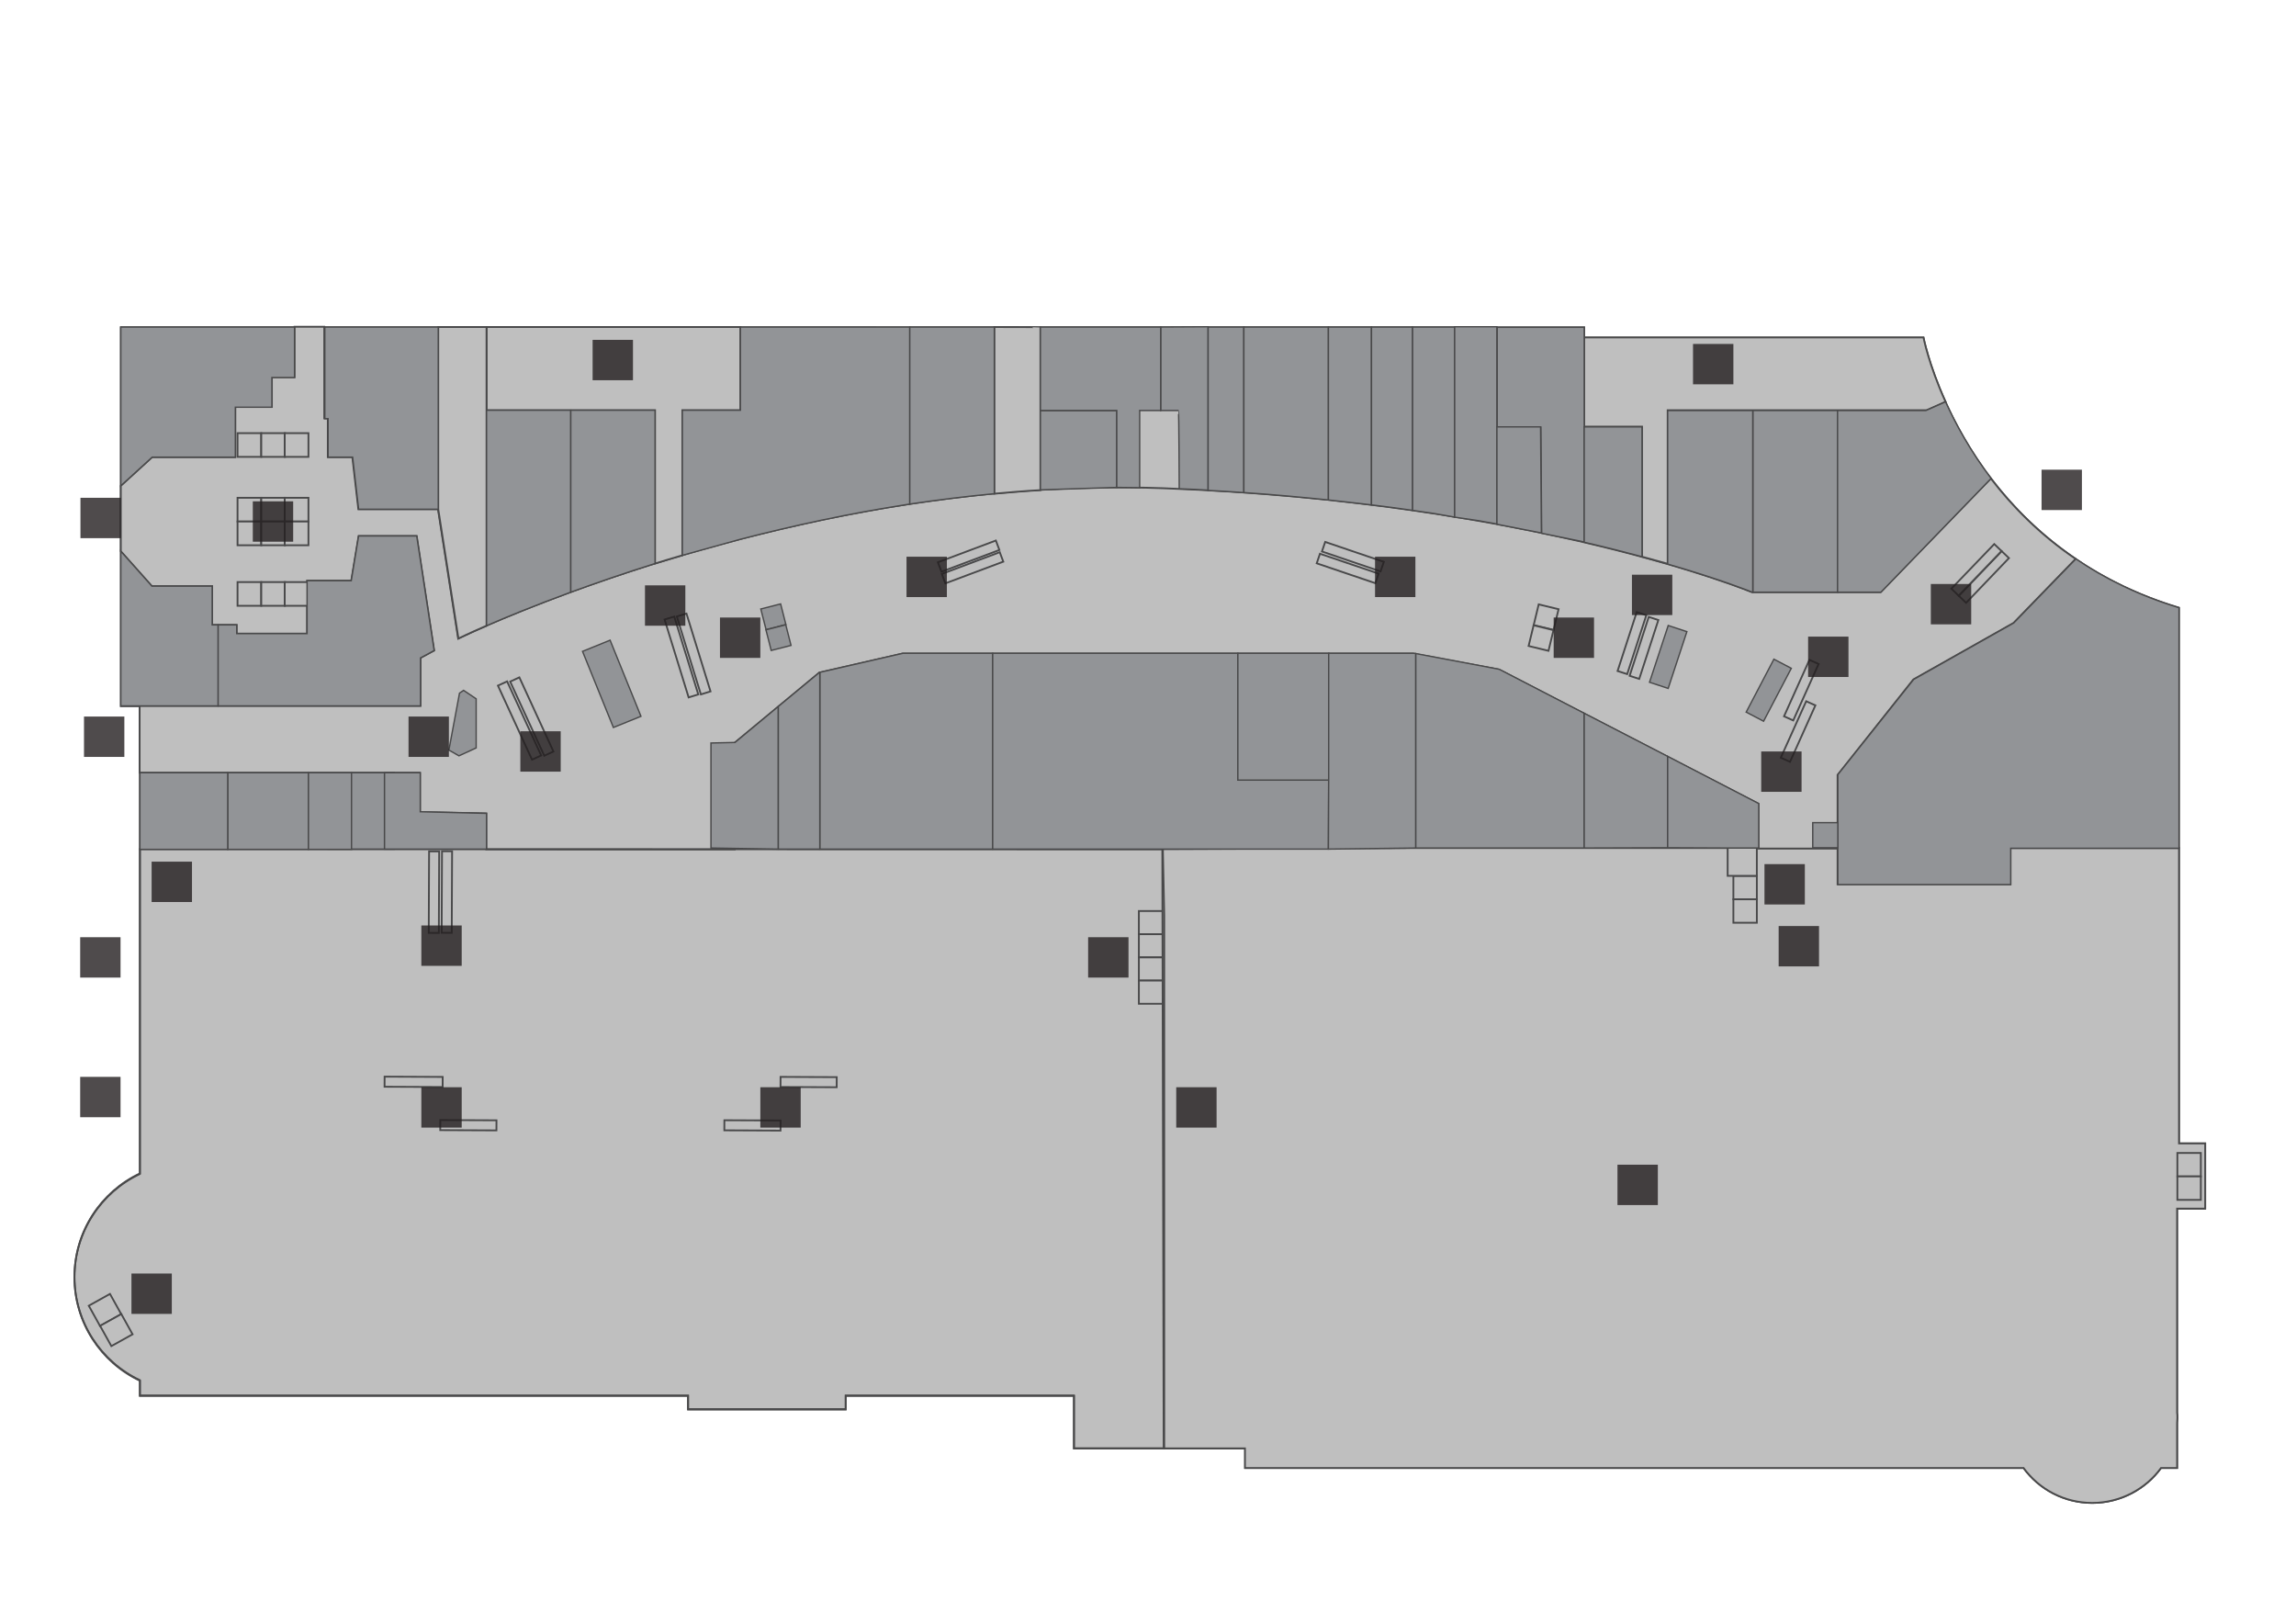 <?xml version="1.0" encoding="utf-8"?>
<!-- Generator: Adobe Illustrator 19.2.0, SVG Export Plug-In . SVG Version: 6.00 Build 0)  -->
<svg version="1.1" id="Layer_1" xmlns="http://www.w3.org/2000/svg" xmlns:xlink="http://www.w3.org/1999/xlink" x="0px" y="0px"
	 viewBox="0 0 841.9 595.3" style="enable-background:new 0 0 841.9 595.3;" xml:space="preserve">
<style type="text/css">
	.st0{fill:#FFFFFF;}
	.st1{fill:#BFBFBF;stroke:#49494A;stroke-width:0.66;stroke-miterlimit:10;}
	.st2{fill:none;stroke:#49494A;stroke-width:0.66;stroke-miterlimit:10;}
	.st3{fill:#929497;stroke:#49494A;stroke-width:0.5;stroke-miterlimit:10;}
	.st4{opacity:0.8;fill:#231F20;enable-background:new    ;}
</style>
<g id="background">
	<rect class="st0" width="841.9" height="595.3"/>
</g>
<g id="etc">
	<path class="st1" d="M808.6,443.1v-23.9H799V222.8c-79.3-23.9-93.7-99-93.7-99H580.9v-3.8H44.3v138.9h7v171.5
		c-14.2,6.7-24,21.2-24,37.9s9.8,31.2,24,37.9v5.6h201v5h57.8v-5h83.7V531h62.8v7.2H742c5.7,7.8,14.9,12.8,25.2,12.8
		c10.4,0,19.6-5.1,25.2-12.8h5.9v-16.5c0-0.6,0.1-1.2,0.1-1.9s0-1.2-0.1-1.9v-74.8L808.6,443.1L808.6,443.1L808.6,443.1z"/>
	<rect x="417.6" y="334" class="st1" width="8.9" height="8.5"/>
	<rect x="417.6" y="342.5" class="st1" width="8.9" height="8.5"/>
	<rect x="417.6" y="351" class="st1" width="8.9" height="8.5"/>
	<rect x="417.6" y="359.5" class="st1" width="8.9" height="8.5"/>
	
		<rect x="34.2" y="475.9" transform="matrix(0.874 -0.486 0.486 0.874 -228.63 79.388)" class="st1" width="8.9" height="8.5"/>
	
		<rect x="38.3" y="483.3" transform="matrix(0.874 -0.486 0.486 0.874 -231.657 82.288)" class="st1" width="8.9" height="8.5"/>
	<path class="st1" d="M808.6,443.1v-23.9H799V310.9h-61.8v13.3h-63.4v-13.3h-40.2l0,0h-52.8l0,0h-61.8l0,0l-92.8,0.4l0.5,219.7h29.8
		v7.2H742c5.7,7.8,14.9,12.8,25.2,12.8s19.6-5.1,25.2-12.8h5.9v-16.5c0-0.6,0.1-1.2,0.1-1.9s0-1.2-0.1-1.9v-74.8H808.6L808.6,443.1z
		"/>
	<path class="st1" d="M701.6,249.1l36.7-20.7l22.8-23.5c-13.1-8.9-23.2-19.2-31.1-29.5l-40.4,41.7h-47.2c0,0-79.7-33.1-215.7-38.1
		c-136-5-258.7,55.1-258.7,55.1l-7.4-47.4h-29.2l-2.2-19.1h-9v-14.2h-1.3v-33.6H108v18.5h-8.3v10.9H86.3v18.4H55.8l-11.5,10.5v24
		l11.4,12.8h22.1v14.2h9v3.2h25.8v-19.4h16.2l2.7-16.4h21.3l6.4,42l-5,2.7v17.6h-103v24.5h102.8v14.4l24.3,0.5v13.2h91.1v-39.1
		l31-25.7l30.6-7h187.1l31.6,5.9l95.1,49.2v16.4h29v-27L701.6,249.1z"/>
	<path class="st1" d="M706.2,150.5l7.2-3.2c-6.2-13.7-8.1-23.6-8.1-23.6H580.9v32.7h21.2v47.7c3.3,0.9,6.5,1.8,9.4,2.6v-56.3H706.2z
		"/>
	
		<rect x="563.1" y="222.6" transform="matrix(0.235 -0.972 0.972 0.235 213.681 724.186)" class="st1" width="7.8" height="7.5"/>
	
		<rect x="561.2" y="230.2" transform="matrix(0.235 -0.972 0.972 0.235 204.873 728.229)" class="st1" width="7.8" height="7.5"/>
	<rect x="635.6" y="321.1" class="st1" width="8.6" height="8.6"/>
	<rect x="633.5" y="310.8" class="st1" width="10.7" height="10.3"/>
	<rect x="635.6" y="329.7" class="st1" width="8.6" height="8.6"/>
	<rect x="798.4" y="422.7" class="st1" width="8.6" height="8.6"/>
	<rect x="798.4" y="431.3" class="st1" width="8.6" height="8.6"/>
	
		<rect x="248.2" y="225.9" transform="matrix(0.955 -0.295 0.295 0.955 -59.981 84.614)" class="st1" width="3.7" height="29.9"/>
	
		<rect x="252.7" y="224.8" transform="matrix(0.955 -0.295 0.295 0.955 -59.466 85.885)" class="st1" width="3.7" height="29.9"/>
	
		<rect x="144.1" y="325.2" transform="matrix(4.299961e-03 -1 1 4.299961e-03 -168.608 484.727)" class="st1" width="29.9" height="3.7"/>
	
		<rect x="148.9" y="325.2" transform="matrix(4.499954e-03 -1 1 4.499954e-03 -163.926 489.418)" class="st1" width="29.9" height="3.7"/>
	
		<rect x="169.9" y="402.3" transform="matrix(4.499954e-03 -1 1 4.499954e-03 -241.633 582.428)" class="st1" width="3.7" height="20.6"/>
	
		<rect x="274" y="402.3" transform="matrix(4.499954e-03 -1 1 4.499954e-03 -137.932 686.594)" class="st1" width="3.7" height="20.6"/>
	
		<rect x="294.6" y="386.4" transform="matrix(4.499954e-03 -1 1 4.499954e-03 -101.527 691.373)" class="st1" width="3.7" height="20.6"/>
	
		<rect x="149.9" y="386" transform="matrix(4.699948e-03 -1 1 4.699948e-03 -245.694 546.509)" class="st1" width="3.7" height="21.3"/>
	
		<rect x="345.4" y="206.3" transform="matrix(0.936 -0.351 0.351 0.936 -50.364 138.553)" class="st1" width="22.7" height="3.7"/>
	
		<rect x="344" y="201.9" transform="matrix(0.936 -0.351 0.351 0.936 -48.937 137.903)" class="st1" width="22.7" height="3.7"/>
	
		<rect x="492.3" y="197" transform="matrix(0.321 -0.947 0.947 0.321 138.229 609.496)" class="st1" width="3.7" height="22.7"/>
	
		<rect x="494" y="192.7" transform="matrix(0.322 -0.947 0.947 0.322 143.177 607.956)" class="st1" width="3.7" height="22.7"/>
	
		<rect x="591.3" y="235.5" transform="matrix(0.309 -0.951 0.951 0.309 190.885 737.318)" class="st1" width="22.7" height="3.7"/>
	
		<rect x="649.4" y="251.4" transform="matrix(0.41 -0.912 0.912 0.41 158.638 751.791)" class="st1" width="22.7" height="3.7"/>
	
		<rect x="648.2" y="266.6" transform="matrix(0.41 -0.912 0.912 0.41 144.086 759.648)" class="st1" width="22.7" height="3.7"/>
	
		<rect x="587" y="233.9" transform="matrix(0.309 -0.951 0.951 0.309 189.312 731.966)" class="st1" width="22.7" height="3.7"/>
	
		<rect x="716.3" y="210.1" transform="matrix(0.692 -0.722 0.722 0.692 70.893 590.226)" class="st1" width="22.7" height="3.7"/>
	
		<rect x="713.2" y="206.8" transform="matrix(0.693 -0.721 0.721 0.693 72.172 586.732)" class="st1" width="22.7" height="3.7"/>
	
		<rect x="188.7" y="249.4" transform="matrix(0.908 -0.418 0.418 0.908 -93.002 103.785)" class="st1" width="3.7" height="29.9"/>
	
		<rect x="193" y="247.7" transform="matrix(0.909 -0.418 0.418 0.909 -91.903 105.401)" class="st1" width="3.7" height="29.9"/>
	<rect x="87.1" y="182.5" class="st1" width="8.7" height="8.7"/>
	<rect x="95.8" y="182.5" class="st1" width="8.7" height="8.7"/>
	<rect x="104.4" y="182.5" class="st1" width="8.7" height="8.7"/>
	<rect x="87.1" y="158.8" class="st1" width="8.7" height="8.7"/>
	<rect x="95.8" y="158.8" class="st1" width="8.7" height="8.7"/>
	<rect x="104.4" y="158.8" class="st1" width="8.7" height="8.7"/>
	<rect x="87.1" y="191.2" class="st1" width="8.7" height="8.7"/>
	<rect x="95.8" y="191.2" class="st1" width="8.7" height="8.7"/>
	<rect x="104.4" y="191.2" class="st1" width="8.7" height="8.7"/>
	<rect x="87.1" y="213.4" class="st1" width="8.7" height="8.7"/>
	<rect x="95.8" y="213.4" class="st1" width="8.7" height="8.7"/>
	<rect x="104.4" y="213.4" class="st1" width="8.7" height="8.7"/>
	<path class="st1" d="M271.5,150.4v-30.5h-93.1v30.5h61.8v56.2c3.2-1,6.6-2,10-3v-53.2L271.5,150.4L271.5,150.4z"/>
	<path class="st2" d="M51.3,311.3v118.9c-14.2,6.7-24,21.2-24,37.9s9.8,31.2,24,37.9v5.6h201v5h57.8v-5h83.7V531h33.1V335.5
		l-0.5-24.1L51.3,311.3L51.3,311.3z"/>
	<path id="_x3C_path_x3E_" class="st1" d="M160.7,119.9v66.8l7.4,47.4c0,0,3.6-1.8,10.3-4.7V119.9H160.7z"/>
	<path id="_x3C_Path_x3E_" class="st1" d="M364.6,119.9v61.1c5.6-0.5,11.2-1,16.9-1.3v-59.7C381.5,119.9,364.6,119.9,364.6,119.9z"
		/>
</g>
<g id="rooms">
	<polygon id="r100" class="st3" points="86.3,167.6 86.3,149.3 99.7,149.3 99.7,138.4 108,138.4 108,119.9 44.3,119.9 44.3,178.1 
		55.8,167.6 	"/>
	<path id="r121-123" class="st3" d="M761.2,204.9l-22.8,23.5l-36.7,20.7L673.9,284v27v13.3h63.4v-13.3H799v-88.2
		C784.2,218.3,771.7,212.1,761.2,204.9z"/>
	<path id="r106-108" class="st3" d="M271.5,119.9v30.5h-21.3v53.2l21.3-5.9c19-4.9,39.9-9.5,62.1-12.9v-64.9H271.5z"/>
	<path id="r109" class="st3" d="M333.6,119.9v64.9c10.1-1.5,20.4-2.8,31-3.8v-61.1C364.6,119.9,333.6,119.9,333.6,119.9z"/>
	<path id="r112-1" class="st3" d="M425.6,119.9v30.6h6.5c0.2,0,0.3,28.7,0.3,28.7c5.5,0.2,5.3,0.2,10.6,0.5v-59.9L425.6,119.9
		L425.6,119.9z"/>
	<path id="r112-2" class="st3" d="M443,119.9v59.9c4.4,0.2,8.8,0.5,13.1,0.8v-60.7H443z"/>
	<path id="r115-1" class="st3" d="M517.9,119.9v67.2c11,1.6,5.8,0.8,15.5,2.5v-69.7H517.9z"/>
	<path id="r115-2" class="st3" d="M533.4,119.9v69.7c11,1.6,5.8,0.8,15.5,2.5l0-72.3H533.4z"/>
	<path id="r113" class="st3" d="M456.1,119.9v60.7c10.8,0.7,21.1,1.7,31,2.7v-63.4L456.1,119.9L456.1,119.9z"/>
	<path id="r114-1" class="st3" d="M487.1,119.9v63.4c5.4,0.6,10.7,1.2,15.8,1.8v-65.2L487.1,119.9L487.1,119.9z"/>
	<path id="r114-2" class="st3" d="M502.9,119.9v65.2c5.1,0.6,10.1,1.3,15,2v-67.2L502.9,119.9L502.9,119.9z"/>
	<polygon id="r132-133" class="st3" points="331.1,239.5 300.6,246.5 300.6,311.3 364,311.3 364,239.5 	"/>
	<polygon id="r134-2-134-3" class="st3" points="260.7,272.4 260.7,310.9 285.4,311.3 285.4,259 269.5,272.2 	"/>
	<polygon id="r134-1" class="st3" points="300.5,246.5 285.4,259 285.4,311.3 300.6,311.3 300.6,246.5 	"/>
	<polygon id="r128-1-129-130-131" class="st3" points="453.9,286 453.9,239.5 364,239.5 364,311.3 426.3,311.3 487.1,311.3 
		487.2,286 	"/>
	<polygon id="r125-126" class="st3" points="549.8,245.4 549.4,245.3 519.1,239.6 519.1,310.9 549.4,310.9 580.9,310.9 580.9,261.5 
			"/>
	<polygon id="r124-2" class="st3" points="580.9,261.5 580.9,310.9 580.9,310.9 611.5,310.8 611.5,277.3 	"/>
	<polygon id="r124-1" class="st3" points="611.5,277.3 611.5,310.8 633.6,310.9 633.6,310.9 644.9,310.9 644.9,294.6 	"/>
	<polygon class="st3" points="164.6,275 168.3,277.1 174.6,274.2 174.6,256.2 170,253.1 168.5,254.1 	"/>
	<polygon id="r101-1-101-2" class="st3" points="77.8,229.1 77.8,214.9 61.2,214.9 55.7,214.9 44.3,202.1 44.3,258.8 51.3,258.8 
		61.2,258.8 80,258.8 80,229.1 	"/>
	<polygon id="r102" class="st3" points="154.2,258.8 154.2,241.2 159.2,238.5 152.8,196.5 131.5,196.5 128.8,212.9 112.6,212.9 
		112.6,232.3 86.8,232.3 86.8,229.1 80,229.1 80,258.8 	"/>
	<rect id="r135-3" x="83.5" y="283.3" class="st3" width="29.6" height="28.1"/>
	<rect id="r135-4" x="51.3" y="283.3" class="st3" width="32.2" height="28.1"/>
	<path id="r118" class="st3" d="M611.5,150.5v56.3c20.3,5.9,31,10.3,31,10.3h0.2v-66.6H611.5z"/>
	<rect id="r119" x="642.8" y="150.5" class="st3" width="31.1" height="66.6"/>
	<path id="r120" class="st3" d="M730.1,175.4c-7.5-9.9-12.9-19.7-16.7-28.1l-7.2,3.2h-32.4v66.6h15.9L730.1,175.4z"/>
	<path id="r116-2" class="st3" d="M580.9,198.7v-74.9v-3.8h-31.9v36.6h16l0.3,38.9L580.9,198.7z"/>
	<path id="r117" class="st3" d="M602.1,156.5h-21.2v42.2l0,0.1c7.8,1.8,14.9,3.6,21.2,5.3V156.5L602.1,156.5z"/>
	<rect id="r128-2" x="453.9" y="239.5" class="st3" width="33.4" height="46.5"/>
	<polygon id="r127" class="st3" points="518.2,239.5 487.2,239.5 487.2,286 487.1,311.3 519.1,310.9 519.1,310.9 519.1,239.6 	"/>
	<rect id="r135-2b" x="113.1" y="283.3" class="st3" width="15.8" height="28.1"/>
	<polygon id="r135-2-a" class="st3" points="144.8,283.3 128.9,283.3 128.9,311.3 144.8,311.3 141,311.3 141,297.3 141,283.3 	"/>
	<polygon id="r135-1" class="st3" points="178.4,298.2 154.1,297.6 154.1,283.3 141,283.3 141,311.3 178.4,311.3 	"/>
	<path id="r104-3" class="st3" d="M178.4,150.4v79c7.1-3.1,17.6-7.4,30.9-12.3v-66.7L178.4,150.4L178.4,150.4z"/>
	<path id="r105" class="st3" d="M209.3,150.4v66.7c9.1-3.3,19.4-6.9,30.9-10.5v-56.2L209.3,150.4L209.3,150.4z"/>
	<polygon id="r104-1" class="st3" points="120.3,153.5 120.3,167.6 129.3,167.6 131.5,186.7 160.7,186.7 160.7,119.9 119.1,119.9 
		119.1,153.5 	"/>
	<polygon id="r110-2-111-1" class="st3" points="409.5,178.7 381.5,179.6 381.5,150.5 409.5,150.5 	"/>
	<polygon id="r111-2" class="st3" points="381.5,119.9 425.6,119.9 425.6,150.5 417.9,150.5 417.9,178.8 409.5,178.7 409.5,150.5 
		381.5,150.5 	"/>
	<polygon id="r116-1" class="st3" points="548.9,192.2 548.9,156.5 564.9,156.5 565.2,195.4 	"/>
	<rect id="k113" x="664.7" y="301.6" class="st3" width="9.2" height="9.2"/>
	
		<rect id="k111" x="645.2" y="241.8" transform="matrix(0.886 0.464 -0.464 0.886 191.002 -271.935)" class="st3" width="7.2" height="21.9"/>
	
		<rect id="k110" x="607.9" y="229.9" transform="matrix(0.95 0.313 -0.313 0.95 106.158 -179.354)" class="st3" width="7.2" height="21.9"/>
	
		<rect id="k115" x="279.8" y="222.3" transform="matrix(0.969 -0.247 0.247 0.969 -47.062 76.967)" class="st3" width="7.5" height="7.8"/>
	
		<rect id="k114" x="281.7" y="229.9" transform="matrix(0.969 -0.247 0.247 0.969 -48.894 77.717)" class="st3" width="7.5" height="7.8"/>
	
		<rect id="k112" x="218.7" y="235.7" transform="matrix(0.927 -0.376 0.376 0.927 -77.754 102.545)" class="st3" width="10.9" height="30.1"/>
</g>
<g id="signs">
	<rect id="information" x="149.8" y="262.7" class="st4" width="14.8" height="14.8"/>
	<g id="elevator">
		<rect x="92.7" y="183.8" class="st4" width="14.8" height="14.8"/>
		<rect x="264" y="226.4" class="st4" width="14.8" height="14.8"/>
		<rect x="569.7" y="226.4" class="st4" width="14.8" height="14.8"/>
		<rect x="647" y="316.8" class="st4" width="14.8" height="14.8"/>
		<rect x="399" y="343.6" class="st4" width="14.8" height="14.8"/>
		<rect x="48.2" y="466.9" class="st4" width="14.8" height="14.8"/>
	</g>
	<g id="toilet">
		<rect x="217.3" y="124.6" class="st4" width="14.8" height="14.8"/>
		<rect x="55.6" y="315.9" class="st4" width="14.8" height="14.8"/>
		<rect x="620.8" y="126.1" class="st4" width="14.8" height="14.8"/>
	</g>
	<g id="escalator">
		<rect x="190.8" y="268.1" class="st4" width="14.8" height="14.8"/>
		<rect x="236.5" y="214.6" class="st4" width="14.8" height="14.8"/>
		<rect x="154.5" y="398.6" class="st4" width="14.8" height="14.8"/>
		<rect x="154.5" y="339.3" class="st4" width="14.8" height="14.8"/>
		<rect x="278.8" y="398.6" class="st4" width="14.8" height="14.8"/>
		<rect x="332.4" y="204.1" class="st4" width="14.8" height="14.8"/>
		<rect x="504.2" y="204.1" class="st4" width="14.8" height="14.8"/>
		<rect x="598.4" y="210.7" class="st4" width="14.8" height="14.8"/>
		<rect x="663" y="233.4" class="st4" width="14.8" height="14.8"/>
		<rect x="645.8" y="275.5" class="st4" width="14.8" height="14.8"/>
		<rect x="708" y="214.1" class="st4" width="14.8" height="14.8"/>
	</g>
	<g id="lift">
		<rect x="30.8" y="262.7" class="st4" width="14.8" height="14.8"/>
		<rect x="29.5" y="182.5" class="st4" width="14.8" height="14.8"/>
		<rect x="29.4" y="343.6" class="st4" width="14.8" height="14.8"/>
		<rect x="29.4" y="394.8" class="st4" width="14.8" height="14.8"/>
		<rect x="748.6" y="172.2" class="st4" width="14.8" height="14.8"/>
		<rect x="652.2" y="339.5" class="st4" width="14.8" height="14.8"/>
		<rect x="431.3" y="398.6" class="st4" width="14.8" height="14.8"/>
	</g>
	<rect id="parking" x="593.1" y="427" class="st4" width="14.8" height="14.8"/>
</g>
</svg>
